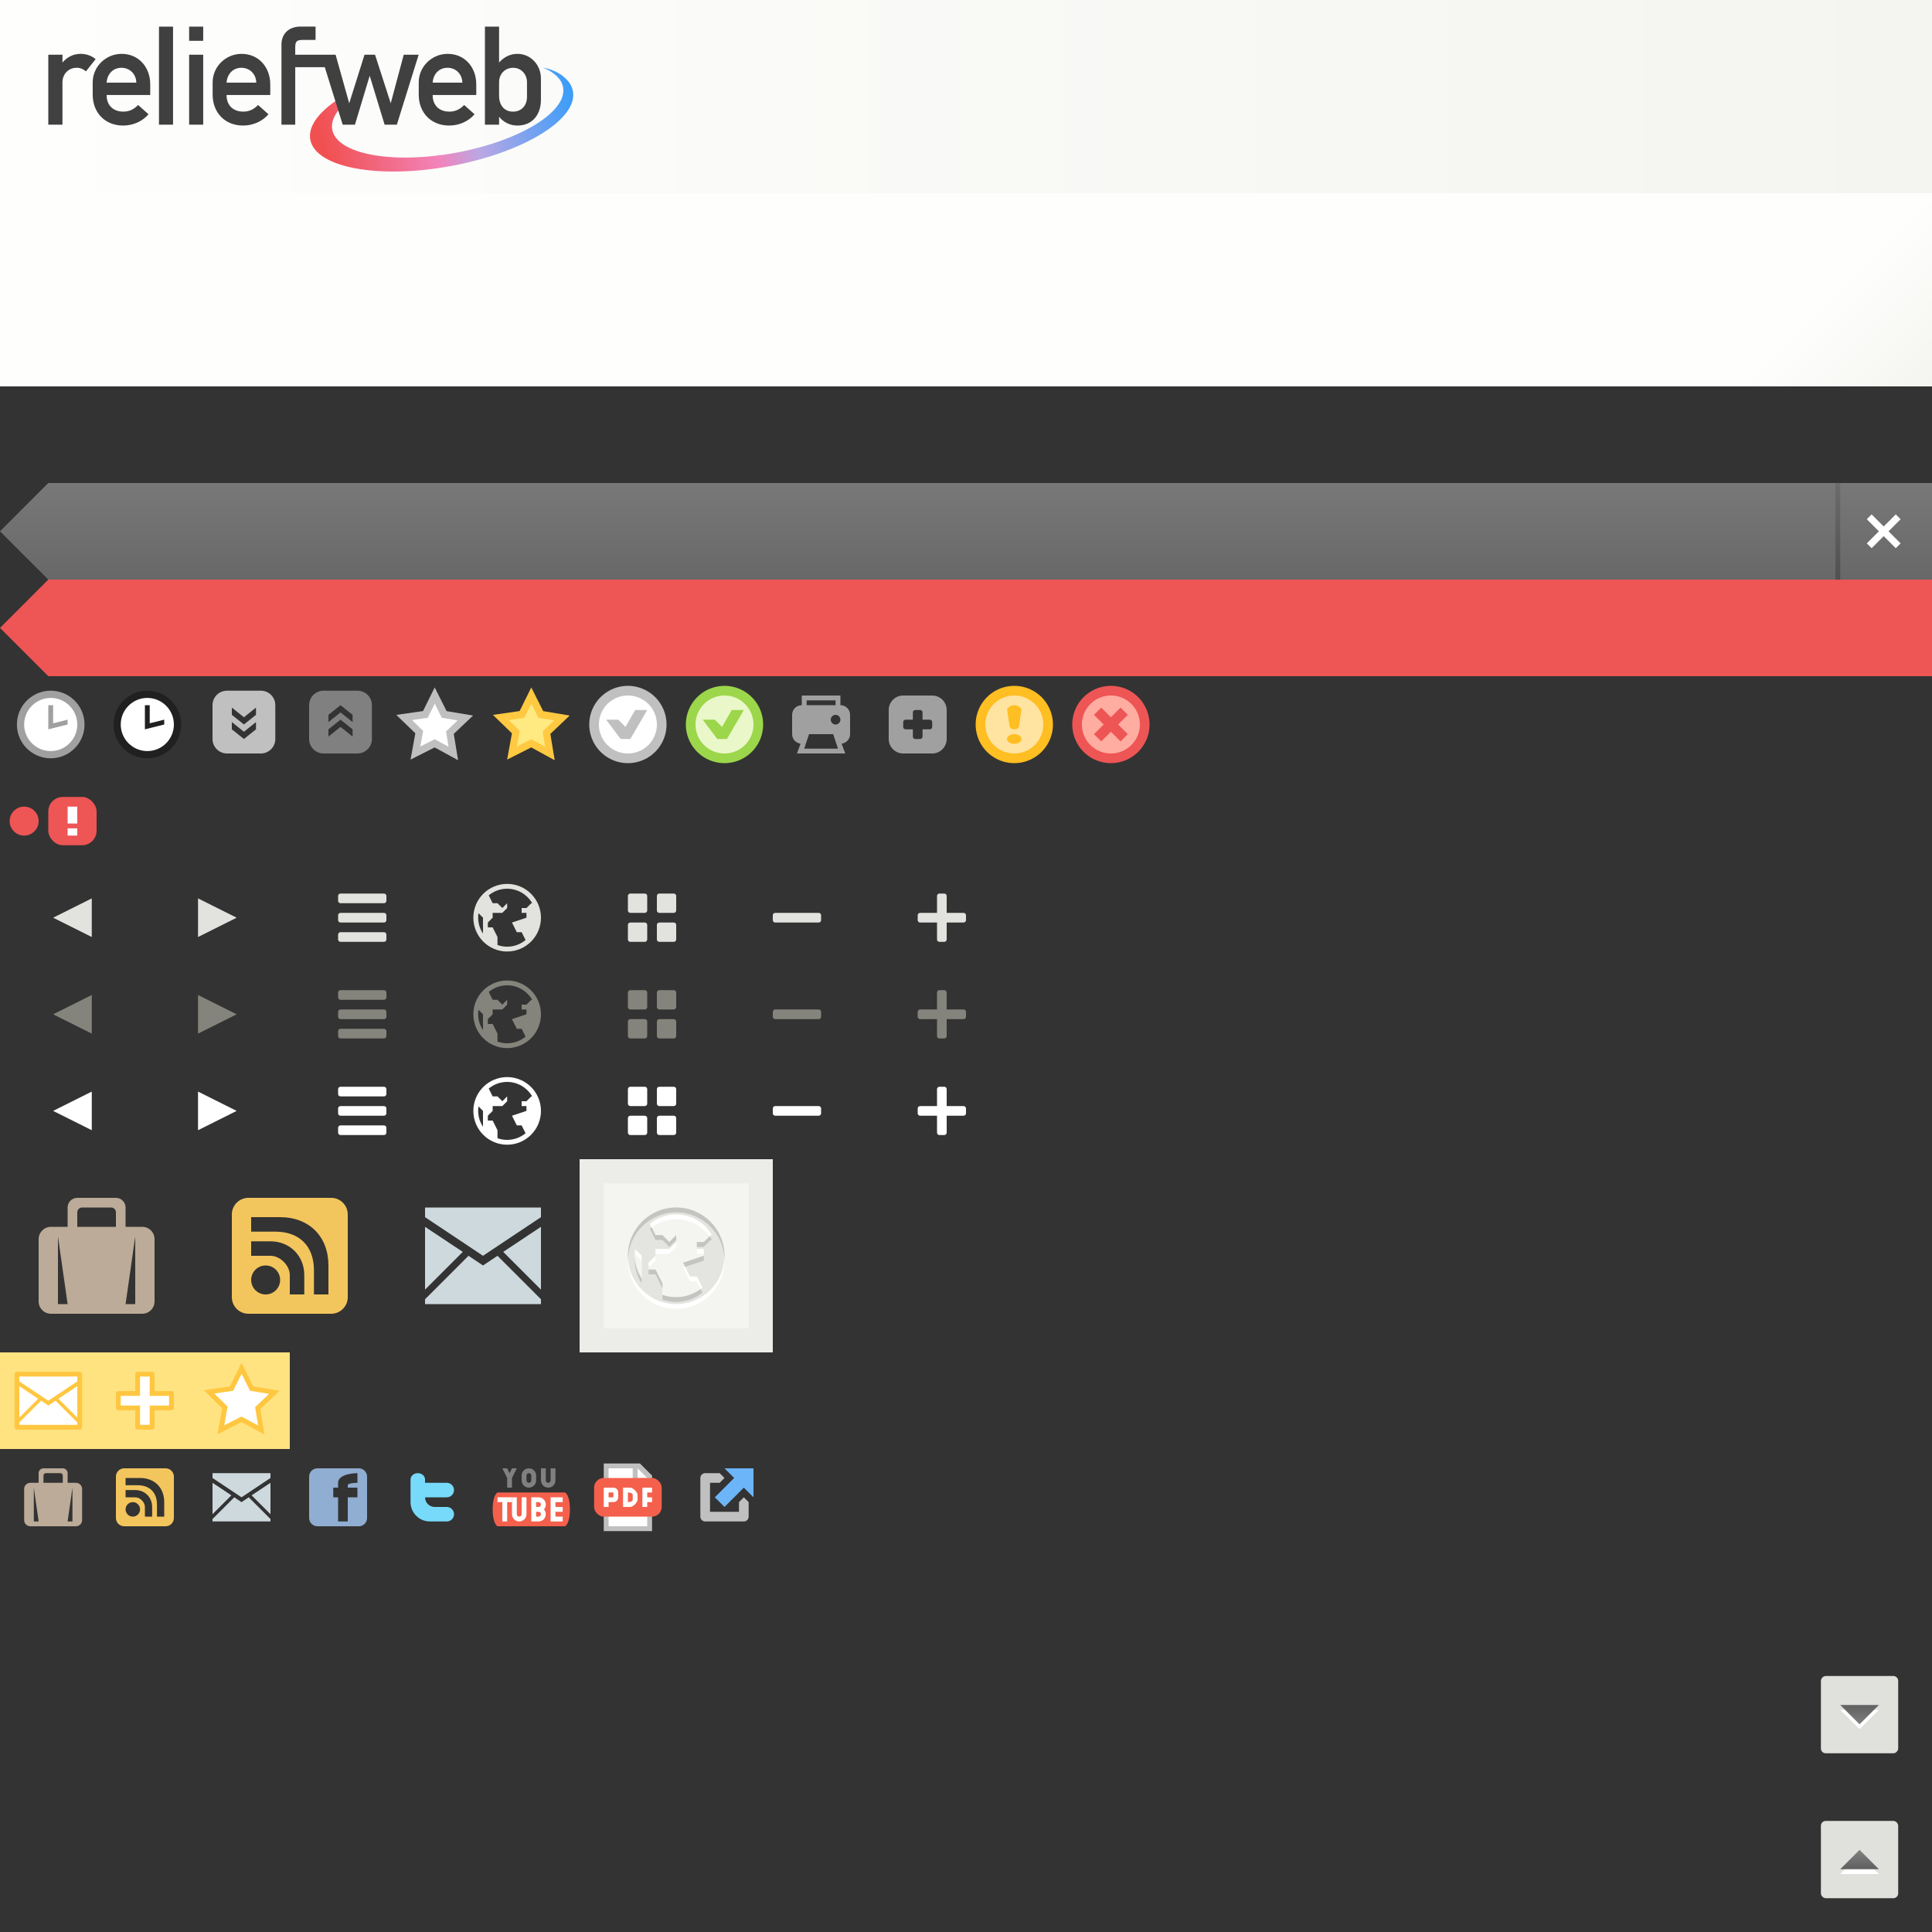 <?xml version="1.0" encoding="UTF-8" standalone="no"?>
<!-- Created with Inkscape (http://www.inkscape.org/) -->

<svg
   xmlns:dc="http://purl.org/dc/elements/1.1/"
   xmlns:cc="http://creativecommons.org/ns#"
   xmlns:rdf="http://www.w3.org/1999/02/22-rdf-syntax-ns#"
   xmlns:svg="http://www.w3.org/2000/svg"
   xmlns="http://www.w3.org/2000/svg"
   xmlns:xlink="http://www.w3.org/1999/xlink"
   xmlns:sodipodi="http://sodipodi.sourceforge.net/DTD/sodipodi-0.dtd"
   xmlns:inkscape="http://www.inkscape.org/namespaces/inkscape"
   width="400"
   height="400"
   id="svg9089"
   sodipodi:version="0.32"
   inkscape:version="0.48.2 r9819"
   version="1.0"
   sodipodi:docname="sprite.svg"
   inkscape:output_extension="org.inkscape.output.svg.inkscape"
   inkscape:export-filename="/home/devseed/reliefweb/profiles/reliefweb/themes/kobe/images/sprite.png"
   inkscape:export-xdpi="90"
   inkscape:export-ydpi="90">
  <rect width="100%" height="100%" fill="#333333" stroke="none"/>
  <defs
     id="defs9091">
    <linearGradient
       inkscape:collect="always"
       xlink:href="#linearGradient3339"
       id="linearGradient10962"
       gradientUnits="userSpaceOnUse"
       gradientTransform="matrix(-1,0,0,-1,420,520)"
       x1="31"
       y1="133"
       x2="31"
       y2="137" />
    <linearGradient
       inkscape:collect="always"
       id="linearGradient7429">
      <stop
         style="stop-color:#505050;stop-opacity:1;"
         offset="0"
         id="stop7431" />
      <stop
         style="stop-color:#6c6c6c;stop-opacity:1"
         offset="1"
         id="stop7433" />
    </linearGradient>
    <linearGradient
       inkscape:collect="always"
       xlink:href="#linearGradient7429"
       id="linearGradient7583"
       gradientUnits="userSpaceOnUse"
       gradientTransform="translate(-590,-120)"
       x1="970.5"
       y1="240"
       x2="970.5"
       y2="220" />
    <linearGradient
       id="linearGradient5066-0">
      <stop
         id="stop5068-7"
         offset="0"
         style="stop-color:#3b9df9;stop-opacity:1;" />
      <stop
         style="stop-color:#b9a7e4;stop-opacity:1;"
         offset="0.41"
         id="stop5887" />
      <stop
         id="stop6014"
         offset="0.574"
         style="stop-color:#f284bb;stop-opacity:1;" />
      <stop
         style="stop-color:#f15050;stop-opacity:1;"
         offset="1"
         id="stop5070-3" />
    </linearGradient>
    <linearGradient
       inkscape:collect="always"
       xlink:href="#linearGradient5066-0"
       id="linearGradient6025"
       gradientUnits="userSpaceOnUse"
       x1="1732.605"
       y1="549.812"
       x2="1634"
       y2="576.362" />
    <linearGradient
       inkscape:collect="always"
       id="linearGradient3339">
      <stop
         style="stop-color:#606060;stop-opacity:1"
         offset="0"
         id="stop3341" />
      <stop
         style="stop-color:#808080;stop-opacity:1"
         offset="1"
         id="stop3343" />
    </linearGradient>
    <linearGradient
       inkscape:collect="always"
       xlink:href="#linearGradient3339"
       id="linearGradient5380"
       gradientUnits="userSpaceOnUse"
       gradientTransform="matrix(-1,0,0,-1,415,280)"
       x1="10"
       y1="150"
       x2="10"
       y2="190" />
    <linearGradient
       inkscape:collect="always"
       xlink:href="#linearGradient6974"
       id="linearGradient11383"
       x1="50"
       y1="1030"
       x2="70"
       y2="1050"
       gradientUnits="userSpaceOnUse"
       gradientTransform="translate(330,-970)" />
    <linearGradient
       inkscape:collect="always"
       id="linearGradient6974">
      <stop
         style="stop-color:#fefefd;stop-opacity:1"
         offset="0"
         id="stop6976" />
      <stop
         style="stop-color:#f4f4f0;stop-opacity:1"
         offset="1"
         id="stop6978" />
    </linearGradient>
    <linearGradient
       inkscape:collect="always"
       xlink:href="#linearGradient6974"
       id="linearGradient2853"
       gradientUnits="userSpaceOnUse"
       gradientTransform="matrix(2,0,0,1,-40,-20)"
       x1="20"
       y1="20"
       x2="220"
       y2="20" />
    <inkscape:perspective
       sodipodi:type="inkscape:persp3d"
       inkscape:vp_x="0 : 526.18109 : 1"
       inkscape:vp_y="0 : 1000 : 0"
       inkscape:vp_z="744.09448 : 526.18109 : 1"
       inkscape:persp3d-origin="372.04724 : 350.78739 : 1"
       id="perspective9097" />
    <linearGradient
       inkscape:collect="always"
       xlink:href="#linearGradient5066-0"
       id="linearGradient2669"
       gradientUnits="userSpaceOnUse"
       x1="1732.605"
       y1="549.812"
       x2="1634"
       y2="576.362" />
    <linearGradient
       inkscape:collect="always"
       xlink:href="#linearGradient5066-0"
       id="linearGradient3688"
       gradientUnits="userSpaceOnUse"
       x1="1732.605"
       y1="549.812"
       x2="1634"
       y2="576.362" />
    <linearGradient
       inkscape:collect="always"
       xlink:href="#linearGradient5066-0"
       id="linearGradient3696"
       gradientUnits="userSpaceOnUse"
       x1="1732.605"
       y1="549.812"
       x2="1634"
       y2="576.362" />
    <linearGradient
       inkscape:collect="always"
       xlink:href="#linearGradient5066-0"
       id="linearGradient3702"
       gradientUnits="userSpaceOnUse"
       x1="1732.605"
       y1="549.812"
       x2="1634"
       y2="576.362" />
    <linearGradient
       inkscape:collect="always"
       xlink:href="#linearGradient5066-0"
       id="linearGradient3705"
       gradientUnits="userSpaceOnUse"
       x1="1732.605"
       y1="549.812"
       x2="1634"
       y2="576.362"
       gradientTransform="matrix(0.528,0,0,0.528,-798.417,-270.621)" />
    <linearGradient
       inkscape:collect="always"
       xlink:href="#linearGradient5066-0"
       id="linearGradient3711"
       gradientUnits="userSpaceOnUse"
       gradientTransform="matrix(0.528,0,0,0.528,-798.417,-270.621)"
       x1="1732.605"
       y1="549.812"
       x2="1634"
       y2="576.362" />
    <linearGradient
       inkscape:collect="always"
       xlink:href="#linearGradient3339"
       id="linearGradient8439"
       gradientUnits="userSpaceOnUse"
       gradientTransform="matrix(-1,0,0,1,420,220)"
       x1="31"
       y1="133"
       x2="31"
       y2="137" />
    <linearGradient
       inkscape:collect="always"
       xlink:href="#linearGradient5066-0"
       id="linearGradient2472"
       gradientUnits="userSpaceOnUse"
       gradientTransform="matrix(0.528,0,0,0.528,-798.417,-270.621)"
       x1="1540.001"
       y1="483.954"
       x2="1511.602"
       y2="512.353" />
  </defs>
  <sodipodi:namedview
     id="base"
     pagecolor="#ffffff"
     bordercolor="#666666"
     borderopacity="1.0"
     gridtolerance="10000"
     guidetolerance="10"
     objecttolerance="10"
     inkscape:pageopacity="0.0"
     inkscape:pageshadow="2"
     inkscape:zoom="2.233755"
     inkscape:cx="185.48072"
     inkscape:cy="240.76529"
     inkscape:document-units="px"
     inkscape:current-layer="layer1"
     showgrid="false"
     showguides="true"
     inkscape:guide-bbox="true"
     inkscape:snap-bbox="true"
     inkscape:snap-nodes="true"
     inkscape:bbox-nodes="true"
     inkscape:bbox-paths="true"
     inkscape:window-width="1450"
     inkscape:window-height="986"
     inkscape:window-x="303"
     inkscape:window-y="37"
     inkscape:window-maximized="0">
    <inkscape:grid
       type="xygrid"
       id="grid9104"
       visible="true"
       enabled="true"
       empspacing="5"
       snapvisiblegridlinesonly="true" />
  </sodipodi:namedview>
  <g
     inkscape:label="Layer 1"
     inkscape:groupmode="layer"
     id="layer1">
    <path
       sodipodi:type="arc"
       style="opacity:1;fill:#c0c0c0;fill-opacity:1;fill-rule:nonzero;stroke:none;stroke-width:0.978;stroke-linecap:butt;stroke-linejoin:miter;marker:none;marker-start:none;marker-mid:none;marker-end:none;stroke-miterlimit:4;stroke-dasharray:none;stroke-dashoffset:0;stroke-opacity:1;visibility:visible;display:inline;overflow:visible;enable-background:accumulate"
       id="path2445"
       sodipodi:cx="135"
       sodipodi:cy="150"
       sodipodi:rx="8"
       sodipodi:ry="8"
       d="M 143,150 A 8,8 0 1 1 127,150 A 8,8 0 1 1 143,150 z"
       transform="translate(-5,0)" />
    <rect
       style="fill:url(#linearGradient2853);fill-opacity:1;fill-rule:nonzero;stroke:none;stroke-width:0;marker:none;visibility:visible;display:inline;overflow:visible;enable-background:accumulate"
       id="rect6972"
       width="400"
       height="40"
       x="0"
       y="0" />
    <g
       id="g9114"
       transform="translate(0,100)">
      <path
         sodipodi:type="arc"
         style="fill:#ffffff;fill-opacity:1;fill-rule:nonzero;stroke:none;stroke-width:0;marker:none;visibility:visible;display:inline;overflow:visible;enable-background:accumulate"
         id="path9112"
         sodipodi:cx="760.5"
         sodipodi:cy="100"
         sodipodi:rx="6.5"
         sodipodi:ry="6"
         d="m 767,100 c 0,3.314 -2.91,6 -6.5,6 -3.59,0 -6.5,-2.686 -6.5,-6 0,-3.314 2.91,-6 6.5,-6 3.59,0 6.5,2.686 6.5,6 z"
         transform="matrix(0.923,0,0,1,-691.5,-50)" />
      <g
         style="fill:#a0a0a0;fill-opacity:1;display:inline"
         id="g5423"
         transform="translate(-625,-160)">
        <path
           inkscape:connector-curvature="0"
           style="fill:#a0a0a0;fill-opacity:1;stroke:none;display:inline;enable-background:new"
           d="M 635.5,203 C 631.636,203 628.5,206.136 628.5,210 C 628.5,213.864 631.636,217 635.5,217 C 639.364,217 642.5,213.864 642.5,210 C 642.5,206.136 639.364,203 635.5,203 z M 635.5,204.5 C 638.536,204.5 641,206.964 641,210 C 641,213.036 638.536,215.5 635.5,215.5 C 632.464,215.5 630,213.036 630,210 C 630,206.964 632.464,204.5 635.5,204.5 z M 635,206 L 635,211 L 639,210 L 639,209 L 636,209.75 L 636,206 L 635,206 z"
           id="path5429"
           sodipodi:nodetypes="csssccssscccccccc" />
      </g>
    </g>
    <g
       id="g9119"
       transform="translate(0,100)">
      <path
         transform="matrix(0.923,0,0,1,-671.5,-50)"
         d="m 767,100 c 0,3.314 -2.91,6 -6.5,6 -3.59,0 -6.5,-2.686 -6.5,-6 0,-3.314 2.91,-6 6.5,-6 3.59,0 6.5,2.686 6.5,6 z"
         sodipodi:ry="6"
         sodipodi:rx="6.5"
         sodipodi:cy="100"
         sodipodi:cx="760.5"
         id="path11236"
         style="fill:#ffffff;fill-opacity:1;fill-rule:nonzero;stroke:none;stroke-width:0;marker:none;visibility:visible;display:inline;overflow:visible;enable-background:accumulate"
         sodipodi:type="arc" />
      <path
         inkscape:connector-curvature="0"
         style="fill:#202020;fill-opacity:1;stroke:none;display:inline;enable-background:new"
         d="M 30.5,43 C 26.636,43 23.5,46.136 23.5,50 C 23.5,53.864 26.636,57 30.5,57 C 34.364,57 37.5,53.864 37.5,50 C 37.5,46.136 34.364,43 30.5,43 L 30.5,43 L 30.5,43 L 30.5,43 L 30.5,43 z M 30.5,44.5 C 33.536,44.5 36,46.964 36,50 C 36,53.036 33.536,55.5 30.5,55.5 C 27.464,55.5 25,53.036 25,50 C 25,46.964 27.464,44.5 30.5,44.5 L 30.5,44.5 L 30.5,44.5 L 30.5,44.5 L 30.5,44.5 z M 30,46 L 30,51 L 34,50 L 34,49 L 31,49.75 L 31,46 L 30,46 z"
         id="path11238"
         sodipodi:nodetypes="csssccssscccccccc" />
    </g>
    <path
       style="fill:#c0c0c0;fill-opacity:1;fill-rule:nonzero;stroke:none;stroke-width:1.63;marker:none;visibility:visible;display:inline;overflow:visible;enable-background:accumulate"
       d="M 47,143 C 45.338,143 44,144.338 44,146 L 44,153 C 44,154.662 45.338,156 47,156 L 54,156 C 55.662,156 57,154.662 57,153 L 57,146 C 57,144.338 55.662,143 54,143 L 47,143 z M 48,146.5 L 50.5,148.5 L 53,146.5 L 53,148 L 50.5,150 L 48,148 L 48,146.5 z M 48,149.5 L 50.5,151.5 L 53,149.5 L 53,151 L 50.5,153 L 48,151 L 48,149.5 z"
       id="rect5299"
       sodipodi:nodetypes="ccccccccccccccccccccccc"
       inkscape:connector-curvature="0" />
    <path
       sodipodi:nodetypes="ccccccccccccccccccccccc"
       id="path5311"
       d="M 67,156 C 65.338,156 64,154.662 64,153 L 64,146 C 64,144.338 65.338,143 67,143 L 74,143 C 75.662,143 77,144.338 77,146 L 77,153 C 77,154.662 75.662,156 74,156 L 67,156 z M 68,152.5 L 70.5,150.5 L 73,152.5 L 73,151 L 70.5,149 L 68,151 L 68,152.5 z M 68,149.5 L 70.5,147.5 L 73,149.5 L 73,148 L 70.5,146 L 68,148 L 68,149.5 z"
       style="fill:#808080;fill-opacity:1;fill-rule:nonzero;stroke:none;stroke-width:1.63;marker:none;visibility:visible;display:inline;overflow:visible;enable-background:accumulate"
       inkscape:connector-curvature="0" />
    <rect
       style="fill:url(#linearGradient11383);fill-opacity:1;fill-rule:nonzero;stroke:none;stroke-width:0;marker:none;visibility:visible;display:inline;overflow:visible;enable-background:accumulate"
       id="rect11325"
       width="400"
       height="40"
       x="0"
       y="40" />
    <path
       inkscape:connector-curvature="0"
       sodipodi:nodetypes="cccccc"
       id="rect7154-0"
       d="M 10,120 L 0,130 L 10,140 L 400,140 L 400,120 L 10,120 z"
       style="font-size:11px;font-style:normal;font-variant:normal;font-weight:bold;font-stretch:normal;text-indent:0;text-align:start;text-decoration:none;line-height:110%;letter-spacing:normal;word-spacing:normal;text-transform:none;direction:ltr;block-progression:tb;writing-mode:lr-tb;text-anchor:start;fill:#ee5555;fill-opacity:1;fill-rule:nonzero;stroke:none;stroke-width:0.978;marker:none;visibility:visible;display:inline;overflow:visible;enable-background:accumulate;font-family:Arial;-inkscape-font-specification:Arial Bold;opacity:1;color:#000000;stroke-linecap:butt;stroke-linejoin:miter;marker-start:none;marker-mid:none;marker-end:none;stroke-miterlimit:4;stroke-dasharray:none;stroke-dashoffset:0;stroke-opacity:1" />
    <path
       style="fill:url(#linearGradient5380);fill-opacity:1;fill-rule:nonzero;stroke:none;stroke-width:1.63;marker:none;visibility:visible;display:inline;overflow:visible;enable-background:accumulate"
       d="M 10,100 L 0,110 L 10,120 L 400,120 L 400,100 L 10,100 z"
       id="path35657"
       sodipodi:nodetypes="cccccc" />
    <path
       transform="matrix(0.6,0,0,0.6,-139,-148)"
       d="M 245,530 A 5,5 0 1 1 235,530 A 5,5 0 1 1 245,530 z"
       sodipodi:ry="5"
       sodipodi:rx="5"
       sodipodi:cy="530"
       sodipodi:cx="240"
       id="path14651"
       style="font-size:13px;font-style:normal;font-variant:normal;font-weight:bold;font-stretch:normal;text-indent:0;text-align:start;text-decoration:none;line-height:110%;letter-spacing:normal;word-spacing:normal;text-transform:none;direction:ltr;block-progression:tb;writing-mode:lr-tb;text-anchor:start;fill:#ee5555;fill-opacity:1;fill-rule:nonzero;stroke:none;stroke-width:1.63;marker:none;visibility:visible;display:inline;overflow:visible;enable-background:accumulate;font-family:Arial;-inkscape-font-specification:Arial Bold;opacity:1;color:#000000;stroke-linecap:butt;stroke-linejoin:miter;marker-start:none;marker-mid:none;marker-end:none;stroke-miterlimit:4;stroke-dasharray:none;stroke-dashoffset:0;stroke-opacity:1"
       sodipodi:type="arc" />
    <path
       style="opacity:1;fill:#e2e2de;fill-opacity:1;fill-rule:nonzero;stroke:none;stroke-width:2;stroke-linecap:butt;stroke-linejoin:miter;marker:none;marker-start:none;marker-mid:none;marker-end:none;stroke-miterlimit:4;stroke-dasharray:none;stroke-dashoffset:0;stroke-opacity:1;visibility:visible;display:inline;overflow:visible;enable-background:accumulate"
       d="M 41,186 L 49,190 L 41,194"
       id="path7624" />
    <path
       id="path7626"
       d="M 41,206 L 49,210 L 41,214"
       style="opacity:1;fill:#84847c;fill-opacity:1;fill-rule:nonzero;stroke:none;stroke-width:1.63;stroke-linecap:butt;stroke-linejoin:miter;marker:none;marker-start:none;marker-mid:none;marker-end:none;stroke-miterlimit:4;stroke-dasharray:none;stroke-dashoffset:0;stroke-opacity:1;visibility:visible;display:inline;overflow:visible;enable-background:accumulate" />
    <path
       style="opacity:1;fill:#ffffff;fill-opacity:1;fill-rule:nonzero;stroke:none;stroke-width:2;stroke-linecap:butt;stroke-linejoin:miter;marker:none;marker-start:none;marker-mid:none;marker-end:none;stroke-miterlimit:4;stroke-dasharray:none;stroke-dashoffset:0;stroke-opacity:1;visibility:visible;display:inline;overflow:visible;enable-background:accumulate"
       d="M 41,226 L 49,230 L 41,234"
       id="path7628" />
    <path
       id="path8909"
       d="M 19,186 L 11,190 L 19,194"
       style="opacity:1;fill:#e2e2de;fill-opacity:1;fill-rule:nonzero;stroke:none;stroke-width:2;stroke-linecap:butt;stroke-linejoin:miter;marker:none;marker-start:none;marker-mid:none;marker-end:none;stroke-miterlimit:4;stroke-dasharray:none;stroke-dashoffset:0;stroke-opacity:1;visibility:visible;display:inline;overflow:visible;enable-background:accumulate" />
    <path
       style="opacity:1;fill:#84847c;fill-opacity:1;fill-rule:nonzero;stroke:none;stroke-width:1.63;stroke-linecap:butt;stroke-linejoin:miter;marker:none;marker-start:none;marker-mid:none;marker-end:none;stroke-miterlimit:4;stroke-dasharray:none;stroke-dashoffset:0;stroke-opacity:1;visibility:visible;display:inline;overflow:visible;enable-background:accumulate"
       d="M 19,206 L 11,210 L 19,214"
       id="path8911" />
    <path
       id="path8913"
       d="M 19,226 L 11,230 L 19,234"
       style="opacity:1;fill:#ffffff;fill-opacity:1;fill-rule:nonzero;stroke:none;stroke-width:2;stroke-linecap:butt;stroke-linejoin:miter;marker:none;marker-start:none;marker-mid:none;marker-end:none;stroke-miterlimit:4;stroke-dasharray:none;stroke-dashoffset:0;stroke-opacity:1;visibility:visible;display:inline;overflow:visible;enable-background:accumulate" />
    <g
       id="g3707"
       transform="matrix(0.97,0,0,0.97,5.714,1.567)"
       inkscape:export-xdpi="90"
       inkscape:export-ydpi="90">
      <path
         sodipodi:nodetypes="csscccssccccccccccc"
         style="fill:url(#linearGradient3711);fill-opacity:1;fill-rule:nonzero;stroke:none;stroke-width:0.575px;marker:none;visibility:visible;display:inline;overflow:visible;enable-background:accumulate"
         d="M 110,12.808 C 112.426,13.82 113.97,15.245 114.294,17 C 115.258,22.23 105.021,28.485 91.414,30.986 C 77.808,33.488 65.985,31.276 65.021,26.047 C 64.753,24.595 65.356,23.058 66.651,21.549 L 65.819,19.886 C 61.944,22.558 59.842,25.494 60.337,28.186 C 61.434,34.156 74.878,36.677 90.362,33.821 C 105.846,30.965 117.496,23.819 116.399,17.849 C 116.268,17.137 115.963,16.473 115.499,15.863 C 115.411,15.747 115.31,15.636 115.211,15.524 C 115.205,15.518 115.198,15.512 115.194,15.507 C 115.087,15.392 114.975,15.267 114.854,15.15 C 114.6,14.906 114.314,14.674 113.989,14.438 C 113.884,14.361 113.779,14.274 113.666,14.2 C 113.607,14.161 113.54,14.119 113.479,14.081 C 113.438,14.055 113.387,14.039 113.344,14.013 C 112.476,13.499 111.389,13.05 110,12.808 L 110,12.808 z"
         id="path4933-0-6"
         inkscape:connector-curvature="0" />
      <path
         id="path3216-7-2"
         d="M 58.28,4.054 C 55.896,4.054 54.186,5.453 54.186,7.9 L 54.186,25 L 57.124,25 L 57.124,12.72 L 63.43,12.72 L 67.259,25 L 69.867,25 L 73.02,14.552 L 76.205,25 L 78.813,25 L 83.468,10.062 L 80.282,10.062 L 77.509,20.428 L 74.159,10.062 L 71.914,10.062 L 68.646,20.428 L 65.741,10.062 L 57.124,10.062 C 57.124,9.529 57.124,9.044 57.124,8.51 C 57.124,7.225 57.44,6.909 58.725,6.909 C 58.725,6.909 61.465,6.909 61.465,6.909 L 61.465,4.054 L 58.28,4.054 z M 28.041,4.07 L 28.041,25 L 31.045,25 L 31.045,4.07 L 28.041,4.07 z M 34.478,4.07 L 34.478,7.091 L 37.482,7.091 L 37.482,4.07 L 34.478,4.07 z M 97.614,4.07 L 97.614,25 L 100.634,25 L 100.634,23.3 C 101.575,24.492 103.009,25.182 104.546,25.182 C 107.808,25.182 109.564,22.775 109.564,19.702 L 109.564,15.113 C 109.564,12.29 107.432,9.88 104.546,9.88 C 102.978,9.88 101.669,10.569 100.634,11.729 L 100.634,4.07 L 97.614,4.07 z M 11.32,9.88 C 9.752,9.88 8.445,10.569 7.441,11.729 L 7.441,10.062 L 4.421,10.062 L 4.421,25 L 7.441,25 L 7.441,15.971 C 7.441,14.215 8.691,12.852 10.478,12.852 C 11.325,12.852 11.8,13.109 12.459,13.611 L 14.522,11.003 C 13.613,10.25 12.481,9.88 11.32,9.88 z M 20.068,9.88 C 16.712,9.88 13.895,12.584 13.895,15.971 L 13.895,18.596 C 13.895,22.422 16.524,25.182 20.382,25.182 C 22.452,25.182 24.464,24.34 25.812,22.772 L 23.584,20.791 C 22.737,21.7 21.703,22.21 20.448,22.21 C 18.253,22.21 16.866,20.857 16.866,18.662 L 26.176,18.662 L 26.176,16.367 C 26.176,12.792 23.769,9.88 20.068,9.88 z M 45.669,9.88 C 42.313,9.88 39.496,12.584 39.496,15.971 L 39.496,18.596 C 39.496,22.422 42.125,25.182 45.983,25.182 C 48.053,25.182 50.065,24.34 51.413,22.772 L 49.185,20.791 C 48.338,21.7 47.303,22.21 46.049,22.21 C 43.853,22.21 42.467,20.857 42.467,18.662 L 51.793,18.662 L 51.793,16.367 C 51.793,12.792 49.37,9.88 45.669,9.88 z M 89.658,9.88 C 86.302,9.88 83.484,12.584 83.484,15.971 L 83.484,18.596 C 83.484,22.422 86.114,25.182 89.971,25.182 C 92.041,25.182 94.053,24.34 95.402,22.772 L 93.174,20.791 C 92.327,21.7 91.292,22.21 90.037,22.21 C 87.842,22.21 86.456,20.857 86.456,18.662 L 95.765,18.662 L 95.765,16.367 C 95.765,12.792 93.359,9.88 89.658,9.88 z M 34.478,10.062 L 34.478,25 L 37.482,25 L 37.482,10.062 L 34.478,10.062 z M 20.035,12.852 C 21.854,12.852 23.173,14.233 23.204,16.021 L 16.866,16.021 C 16.992,14.233 18.185,12.852 20.035,12.852 z M 45.636,12.852 C 47.455,12.852 48.774,14.233 48.805,16.021 L 42.467,16.021 C 42.592,14.233 43.786,12.852 45.636,12.852 z M 89.625,12.852 C 91.444,12.852 92.763,14.233 92.794,16.021 L 86.456,16.021 C 86.581,14.233 87.774,12.852 89.625,12.852 z M 103.638,12.852 C 105.363,12.852 106.593,14.245 106.593,15.938 L 106.593,19.074 C 106.593,20.862 105.456,22.21 103.605,22.21 C 101.629,22.21 100.634,20.694 100.634,18.843 L 100.634,15.938 C 100.634,14.182 101.882,12.852 103.638,12.852 z"
         style="font-size:24px;font-style:normal;font-variant:normal;font-weight:normal;font-stretch:normal;text-indent:0;text-align:start;text-decoration:none;line-height:100%;letter-spacing:normal;word-spacing:normal;text-transform:none;direction:ltr;block-progression:tb;writing-mode:lr-tb;text-anchor:start;fill:#404040;fill-opacity:1;fill-rule:nonzero;stroke:none;stroke-width:1.63;marker:none;visibility:visible;display:inline;overflow:visible;enable-background:accumulate;font-family:Futura Lt BT;-inkscape-font-specification:Futura Lt BT"
         inkscape:connector-curvature="0" />
    </g>
    <g
       id="g8972">
      <path
         style="fill:#ffffff;fill-opacity:1;stroke:none;stroke-width:1.633;stroke-linecap:square;stroke-linejoin:miter;marker:none;stroke-miterlimit:12;stroke-dasharray:none;stroke-dashoffset:0;stroke-opacity:1;visibility:visible;display:inline;overflow:visible;enable-background:accumulate"
         d="M 90.016,144.783 L 91.748,148.296 L 95.687,148.953 L 92.813,151.694 L 93.43,155.495 L 90.001,153.632 L 86.414,155.444 L 87.12,151.564 L 84.369,148.874 C 84.369,148.874 88.264,148.3 88.264,148.3 L 90.016,144.783 z"
         id="path8970"
         sodipodi:nodetypes="ccccccccccc" />
      <path
         sodipodi:nodetypes="cccccccccccccccccccccc"
         id="path14364"
         d="M 89.998,142.324 L 87.583,147.217 L 82.05,148.011 L 85.992,151.822 L 84.997,157.266 L 89.991,154.745 L 94.84,157.393 L 93.947,151.941 L 97.944,148.147 L 92.464,147.23 L 89.998,142.324 z M 90.018,145.676 L 91.461,148.603 L 94.744,149.15 L 92.348,151.435 L 92.863,154.601 L 90.006,153.049 L 87.017,154.559 L 87.605,151.326 L 85.313,149.085 C 85.313,149.085 88.558,148.607 88.558,148.607 L 90.018,145.676 z"
         style="fill:#c0c0c0;fill-opacity:1;stroke:none;stroke-width:1.633;stroke-linecap:square;stroke-linejoin:miter;marker:none;stroke-miterlimit:12;stroke-dasharray:none;stroke-dashoffset:0;stroke-opacity:1;visibility:visible;display:inline;overflow:visible;enable-background:accumulate" />
    </g>
    <g
       id="g8976"
       transform="translate(20,0)">
      <path
         sodipodi:nodetypes="ccccccccccc"
         id="path8978"
         d="M 90.016,144.783 L 91.748,148.296 L 95.687,148.953 L 92.813,151.694 L 93.43,155.495 L 90.001,153.632 L 86.414,155.444 L 87.12,151.564 L 84.369,148.874 C 84.369,148.874 88.264,148.3 88.264,148.3 L 90.016,144.783 z"
         style="fill:#ffe981;fill-opacity:1;stroke:none;stroke-width:1.633;stroke-linecap:square;stroke-linejoin:miter;marker:none;stroke-miterlimit:12;stroke-dasharray:none;stroke-dashoffset:0;stroke-opacity:1;visibility:visible;display:inline;overflow:visible;enable-background:accumulate" />
      <path
         style="fill:#ffc941;fill-opacity:1;stroke:none;stroke-width:1.633;stroke-linecap:square;stroke-linejoin:miter;marker:none;stroke-miterlimit:12;stroke-dasharray:none;stroke-dashoffset:0;stroke-opacity:1;visibility:visible;display:inline;overflow:visible;enable-background:accumulate"
         d="M 89.998,142.324 L 87.583,147.217 L 82.05,148.011 L 85.992,151.822 L 84.997,157.266 L 89.991,154.745 L 94.84,157.393 L 93.947,151.941 L 97.944,148.147 L 92.464,147.23 L 89.998,142.324 z M 90.018,145.676 L 91.461,148.603 L 94.744,149.15 L 92.348,151.435 L 92.863,154.601 L 90.006,153.049 L 87.017,154.559 L 87.605,151.326 L 85.313,149.085 C 85.313,149.085 88.558,148.607 88.558,148.607 L 90.018,145.676 z"
         id="path8980"
         sodipodi:nodetypes="cccccccccccccccccccccc" />
    </g>
    <path
       inkscape:connector-curvature="0"
       style="fill:#bbab98;fill-opacity:1;fill-rule:nonzero;stroke:none;stroke-width:1.63;marker:none;visibility:visible;display:inline;overflow:visible;enable-background:accumulate"
       d="M 16,248 C 14.896,248 14,248.896 14,250 L 14,254 L 10.562,254 C 9.138,254 8,255.138 8,256.562 L 8,269.438 C 8,270.862 9.138,272 10.562,272 L 29.438,272 C 30.862,272 32,270.862 32,269.438 L 32,256.562 C 32,255.138 30.862,254 29.438,254 L 26,254 L 26,250 C 26,248.896 25.104,248 24,248 L 16,248 L 16,248 L 16,248 L 16,248 z M 17,250 L 18,250 L 22,250 L 23,250 C 23.554,250 24,250.446 24,251 L 24,252 L 24,253 L 24,254 L 16,254 L 16,253 L 16,252 L 16,251 C 16,250.446 16.446,250 17,250 z M 12,256 L 14,270 L 12,270 L 12,256 z M 28,256 L 28,270 L 26,270 L 28,256 z"
       id="path10125" />
    <path
       inkscape:connector-curvature="0"
       style="fill:#f3c55d;fill-opacity:1;fill-rule:nonzero;stroke:none;stroke-width:1.63;marker:none;visibility:visible;display:inline;overflow:visible;enable-background:accumulate"
       d="M 51.438,248 C 49.538,248 48,249.538 48,251.438 L 48,268.562 C 48,270.462 49.538,272 51.438,272 L 68.562,272 C 70.462,272 72,270.462 72,268.562 L 72,251.438 C 72,249.538 70.462,248 68.562,248 L 51.438,248 L 51.438,248 L 51.438,248 z M 52,252 C 52,252 58,252 58,252 C 64,252 68,256 68,262 C 68,262 68,268 68,268 C 68,268 65,268 65,268 C 65,268 65,263 65,263 C 65,258 62,255 57,255 C 57,255 52,255 52,255 L 52,252 z M 52,257 C 52,257 56,257 56,257 C 60,257 63,260 63,264 C 63,264 63,268 63,268 L 60,268 C 60,268 60,264 60,264 C 60,262 58,260 56,260 C 56,260 52,260 52,260 L 52,257 z M 55,262 C 56.656,262 58,263.344 58,265 C 58,266.656 56.656,268 55,268 C 53.344,268 52,266.656 52,265 C 52,263.344 53.344,262 55,262 z"
       id="path10123" />
    <path
       inkscape:connector-curvature="0"
       style="fill:#cdd9dc;fill-opacity:1;fill-rule:nonzero;stroke:none;stroke-width:1.63;marker:none;visibility:visible;display:inline;overflow:visible;enable-background:accumulate"
       d="M 88,250 L 88,252 L 100,260 L 112,252 L 112,250 L 88,250 z M 88,254 L 88,267 L 95.812,259.188 L 88,254 z M 112,254 L 104.188,259.188 L 112,267 L 112,254 z M 97,260 L 88,269 L 88,270 L 112,270 L 112,269 L 103,260 L 100,262 L 97,260 z"
       id="path10127" />
    <path
       transform="matrix(0.75,0,0,0.75,28.75,37.5)"
       d="M 143,150 A 8,8 0 1 1 127,150 A 8,8 0 1 1 143,150 z"
       sodipodi:ry="8"
       sodipodi:rx="8"
       sodipodi:cy="150"
       sodipodi:cx="135"
       id="path3221"
       style="opacity:1;fill:#ffffff;fill-opacity:1;fill-rule:nonzero;stroke:none;stroke-width:0.978;stroke-linecap:butt;stroke-linejoin:miter;marker:none;marker-start:none;marker-mid:none;marker-end:none;stroke-miterlimit:4;stroke-dasharray:none;stroke-dashoffset:0;stroke-opacity:1;visibility:visible;display:inline;overflow:visible;enable-background:accumulate"
       sodipodi:type="arc" />
    <path
       style="opacity:1;fill:#c0c0c0;fill-opacity:1;fill-rule:nonzero;stroke:none;stroke-width:0.978;stroke-linecap:butt;stroke-linejoin:miter;marker:none;marker-start:none;marker-mid:none;marker-end:none;stroke-miterlimit:4;stroke-dasharray:none;stroke-dashoffset:0;stroke-opacity:1;visibility:visible;display:inline;overflow:visible;enable-background:accumulate"
       d="M 125.5,149 L 128,149 L 129.5,150.5 L 131.5,147 L 134,147 L 130.5,153 L 128.5,153"
       id="path2443"
       sodipodi:nodetypes="ccccccc" />
    <path
       d="M 143,150 A 8,8 0 1 1 127,150 A 8,8 0 1 1 143,150 z"
       sodipodi:ry="8"
       sodipodi:rx="8"
       sodipodi:cy="150"
       sodipodi:cx="135"
       id="path3223"
       style="opacity:1;fill:#9cd64a;fill-opacity:1;fill-rule:nonzero;stroke:none;stroke-width:0.978;stroke-linecap:butt;stroke-linejoin:miter;marker:none;marker-start:none;marker-mid:none;marker-end:none;stroke-miterlimit:4;stroke-dasharray:none;stroke-dashoffset:0;stroke-opacity:1;visibility:visible;display:inline;overflow:visible;enable-background:accumulate"
       sodipodi:type="arc"
       transform="translate(15,0)" />
    <path
       sodipodi:type="arc"
       style="opacity:1;fill:#eaf7c9;fill-opacity:1;fill-rule:nonzero;stroke:none;stroke-width:0.978;stroke-linecap:butt;stroke-linejoin:miter;marker:none;marker-start:none;marker-mid:none;marker-end:none;stroke-miterlimit:4;stroke-dasharray:none;stroke-dashoffset:0;stroke-opacity:1;visibility:visible;display:inline;overflow:visible;enable-background:accumulate"
       id="path3225"
       sodipodi:cx="135"
       sodipodi:cy="150"
       sodipodi:rx="8"
       sodipodi:ry="8"
       d="M 143,150 A 8,8 0 1 1 127,150 A 8,8 0 1 1 143,150 z"
       transform="matrix(0.75,0,0,0.75,48.75,37.5)" />
    <path
       sodipodi:nodetypes="ccccccc"
       id="path3227"
       d="M 145.5,149 L 148,149 L 149.5,150.5 L 151.5,147 L 154,147 L 150.5,153 L 148.5,153"
       style="opacity:1;fill:#9cd64a;fill-opacity:1;fill-rule:nonzero;stroke:none;stroke-width:0.978;stroke-linecap:butt;stroke-linejoin:miter;marker:none;marker-start:none;marker-mid:none;marker-end:none;stroke-miterlimit:4;stroke-dasharray:none;stroke-dashoffset:0;stroke-opacity:1;visibility:visible;display:inline;overflow:visible;enable-background:accumulate" />
    <rect
       style="fill:#ffe381;fill-opacity:1;fill-rule:nonzero;stroke:none;stroke-width:1.63;marker:none;visibility:visible;display:inline;overflow:visible;enable-background:accumulate"
       id="rect9134"
       width="20"
       height="20"
       x="0"
       y="280" />
    <rect
       style="color:#000000;fill:#ffc741;fill-opacity:1;fill-rule:nonzero;stroke:none;stroke-width:1.63;marker:none;visibility:visible;display:inline;overflow:visible;enable-background:accumulate"
       id="rect3095"
       width="14"
       height="12"
       x="3"
       y="284"
       ry="0.5" />
    <path
       id="path9142"
       d="M 4,285 L 4,286 L 10,290 L 16,286 L 16,285 L 4,285 z M 4,287 L 4,293.5 L 7.906,289.594 L 4,287 z M 16,287 L 12.094,289.594 L 16,293.5 L 16,287 z M 8.5,290 L 4,294.5 L 4,295 L 16,295 L 16,294.5 L 11.5,290 L 10,291 L 8.5,290 z"
       style="fill:#ffffff;fill-opacity:1;fill-rule:nonzero;stroke:none;stroke-width:1.63;marker:none;visibility:visible;display:inline;overflow:visible;enable-background:accumulate"
       inkscape:connector-curvature="0" />
    <rect
       style="fill:#ffe381;fill-opacity:1;fill-rule:nonzero;stroke:none;stroke-width:1.63;marker:none;visibility:visible;display:inline;overflow:visible;enable-background:accumulate"
       id="rect9115"
       width="20"
       height="20"
       x="20"
       y="280" />
    <rect
       y="284"
       x="28"
       height="12"
       width="4"
       id="rect3865"
       style="color:#000000;fill:#ffc741;fill-opacity:1;fill-rule:nonzero;stroke:none;stroke-width:1.63;marker:none;visibility:visible;display:inline;overflow:visible;enable-background:accumulate"
       ry="0.5" />
    <rect
       ry="0.5"
       style="color:#000000;fill:#ffc741;fill-opacity:1;fill-rule:nonzero;stroke:none;stroke-width:1.63;marker:none;visibility:visible;display:inline;overflow:visible;enable-background:accumulate"
       id="rect3867"
       width="4"
       height="12"
       x="288"
       y="-36"
       transform="matrix(0,1,-1,0,0,0)" />
    <path
       style="fill:#ffffff;fill-opacity:1;fill-rule:nonzero;stroke:none;stroke-width:1.63;marker:none;visibility:visible;display:inline;overflow:visible;enable-background:accumulate"
       d="M 29,285 L 29,289 L 25,289 L 25,291 L 29,291 L 29,295 L 31,295 L 31,291 L 35,291 L 35,289 L 31,289 L 31,285 L 29,285 z"
       id="rect9110"
       inkscape:connector-curvature="0" />
    <rect
       rx="3"
       ry="3"
       y="165"
       x="10"
       height="10"
       width="10"
       id="rect10068"
       style="font-size:13px;font-style:normal;font-variant:normal;font-weight:bold;font-stretch:normal;text-indent:0;text-align:start;text-decoration:none;line-height:110%;letter-spacing:normal;word-spacing:normal;text-transform:none;direction:ltr;block-progression:tb;writing-mode:lr-tb;text-anchor:start;fill:#ee5555;fill-opacity:1;fill-rule:nonzero;stroke:none;stroke-width:1.63;marker:none;visibility:visible;display:inline;overflow:visible;enable-background:accumulate;font-family:Arial;-inkscape-font-specification:Arial Bold" />
    <rect
       y="167"
       x="14"
       height="3.5"
       width="2"
       id="rect10064"
       style="fill:#ffffff;fill-opacity:1;fill-rule:nonzero;stroke:none;stroke-width:1.63;marker:none;visibility:visible;display:inline;overflow:visible;enable-background:accumulate" />
    <rect
       style="fill:#ffffff;fill-opacity:1;fill-rule:nonzero;stroke:none;stroke-width:1.63;marker:none;visibility:visible;display:inline;overflow:visible;enable-background:accumulate"
       id="rect10066"
       width="2"
       height="1.5"
       x="14"
       y="171.5" />
    <path
       style="fill:#ffffff;fill-opacity:1;fill-rule:nonzero;stroke:none;stroke-width:1.63;marker:none;visibility:visible;display:inline;overflow:visible;enable-background:accumulate"
       d="M 387.5,106.5 L 386.5,107.5 L 389,110 L 386.5,112.5 L 387.5,113.5 L 390,111 L 392.5,113.5 L 393.5,112.5 L 391,110 L 393.5,107.5 L 392.5,106.5 L 390,109 L 387.5,106.5 z"
       id="path7575" />
    <rect
       y="100"
       x="380"
       height="20"
       width="1"
       id="rect7579"
       style="fill:url(#linearGradient7583);fill-opacity:1;fill-rule:nonzero;stroke:none;stroke-width:0;marker:none;visibility:visible;display:inline;overflow:visible;enable-background:accumulate" />
    <rect
       ry="1"
       rx="1"
       y="377"
       x="377"
       height="16"
       width="16"
       id="rect10964"
       style="opacity:0.99;fill:#e2e2de;fill-opacity:1;fill-rule:nonzero;stroke:none;stroke-width:1.63;marker:none;visibility:visible;display:inline;overflow:visible;enable-background:accumulate" />
    <path
       sodipodi:nodetypes="ccc"
       id="path10960"
       d="M 381,388 L 385,384 L 389,388"
       style="opacity:0.99;fill:#ffffff;fill-opacity:1;fill-rule:nonzero;stroke:none;stroke-width:1.63;marker:none;visibility:visible;display:inline;overflow:visible;enable-background:accumulate"
       inkscape:connector-curvature="0" />
    <path
       style="fill:url(#linearGradient10962);fill-opacity:1;fill-rule:nonzero;stroke:none;stroke-width:1.63;marker:none;visibility:visible;display:inline;overflow:visible;enable-background:accumulate"
       d="M 381,387 L 385,383 L 389,387"
       id="path10954"
       sodipodi:nodetypes="ccc"
       inkscape:connector-curvature="0" />
    <rect
       style="opacity:0.99;fill:#e2e2de;fill-opacity:1;fill-rule:nonzero;stroke:none;stroke-width:1.63;marker:none;visibility:visible;display:inline;overflow:visible;enable-background:accumulate"
       id="rect8433"
       width="16"
       height="16"
       x="377"
       y="-363"
       rx="1"
       ry="1"
       transform="scale(1,-1)" />
    <path
       inkscape:connector-curvature="0"
       style="opacity:0.99;fill:#ffffff;fill-opacity:1;fill-rule:nonzero;stroke:none;stroke-width:1.63;marker:none;visibility:visible;display:inline;overflow:visible;enable-background:accumulate"
       d="M 381,354 L 385,358 L 389,354"
       id="path8435"
       sodipodi:nodetypes="ccc" />
    <path
       inkscape:connector-curvature="0"
       sodipodi:nodetypes="ccc"
       id="path8437"
       d="M 381,353 L 385,357 L 389,353"
       style="fill:url(#linearGradient8439);fill-opacity:1;fill-rule:nonzero;stroke:none;stroke-width:1.63;marker:none;visibility:visible;display:inline;overflow:visible;enable-background:accumulate" />
    <rect
       style="opacity:1;fill:url(#linearGradient2472);fill-opacity:1;fill-rule:nonzero;stroke:none;stroke-width:0.557px;stroke-linecap:butt;stroke-linejoin:miter;marker:none;marker-start:none;marker-mid:none;marker-end:none;stroke-miterlimit:4;stroke-dasharray:none;stroke-dashoffset:0;stroke-opacity:1;visibility:visible;display:inline;overflow:visible;enable-background:accumulate;color:#000000"
       id="rect2470"
       width="16"
       height="16"
       x="0"
       y="-16"
       inkscape:export-filename="/home/devseed/reliefweb/profiles/reliefweb/themes/kobe/favicon.png"
       inkscape:export-xdpi="90"
       inkscape:export-ydpi="90" />
    <path
       inkscape:connector-curvature="0"
       style="fill:#f3c55d;fill-opacity:1;fill-rule:nonzero;stroke:none;stroke-width:1.63;marker:none;visibility:visible;display:inline;overflow:visible;enable-background:accumulate"
       d="M 25.719,304 C 24.769,304 24,304.769 24,305.719 l 0,8.562 C 24,315.231 24.769,316 25.719,316 l 8.562,0 C 35.231,316 36,315.231 36,314.281 l 0,-8.562 C 36,304.769 35.231,304 34.281,304 l -8.562,0 0,0 0,0 0,0 0,0 z M 26,306 c 0,0 3,0 3,0 3,0 5,2 5,5 0,0 0,3 0,3 0,0 -1.5,0 -1.5,0 0,0 0,-2.5 0,-2.5 0,-2.5 -1.5,-4 -4,-4 0,0 -2.5,0 -2.5,0 l 0,-1.5 z m 0,2.5 c 0,0 2,0 2,0 2,0 3.5,1.5 3.5,3.5 0,0 0,2 0,2 l -1.5,0 c 0,0 0,-2 0,-2 0,-1 -1,-2 -2,-2 0,0 -2,0 -2,0 l 0,-1.5 z m 1.5,2.5 c 0.828,0 1.5,0.672 1.5,1.5 0,0.828 -0.672,1.5 -1.5,1.5 -0.828,0 -1.5,-0.672 -1.5,-1.5 0,-0.828 0.672,-1.5 1.5,-1.5 z"
       id="rect6857" />
    <path
       inkscape:connector-curvature="0"
       style="fill:#bbab98;fill-opacity:1;fill-rule:nonzero;stroke:none;stroke-width:1.63;marker:none;visibility:visible;display:inline;overflow:visible;enable-background:accumulate"
       d="m 9,304 c -0.552,0 -1,0.448 -1,1 l 0,2 -1.719,0 C 5.569,307 5,307.569 5,308.281 l 0,6.438 C 5,315.431 5.569,316 6.281,316 l 9.438,0 C 16.431,316 17,315.431 17,314.719 l 0,-6.438 C 17,307.569 16.431,307 15.719,307 L 14,307 l 0,-2 c 0,-0.552 -0.448,-1 -1,-1 l -4,0 z m 0.5,1 0.5,0 2,0 0.5,0 c 0.277,0 0.5,0.223 0.5,0.5 l 0,0.5 0,0.5 0,0.5 -4,0 0,-0.5 0,-0.5 0,-0.5 C 9,305.223 9.223,305 9.5,305 z m -2.5,3 1,7 -1,0 0,-7 z m 8,0 0,7 -1,0 1,-7 z"
       id="rect6859" />
    <path
       inkscape:connector-curvature="0"
       style="fill:#cdd9dc;fill-opacity:1;fill-rule:nonzero;stroke:none;stroke-width:1.63;marker:none;visibility:visible;display:inline;overflow:visible;enable-background:accumulate"
       d="m 44,305 0,1 6,4 6,-4 0,-1 -12,0 z m 0,2 0,6.5 3.906,-3.906 L 44,307 z m 12,0 -3.906,2.594 L 56,313.5 56,307 z m -7.5,3 -4.5,4.5 0,0.5 12,0 0,-0.5 -4.5,-4.5 -1.5,1 -1.5,-1 z"
       id="path6889" />
    <path
       inkscape:connector-curvature="0"
       style="fill:#90add2;fill-opacity:1;fill-rule:nonzero;stroke:none;stroke-width:1.63;marker:none;visibility:visible;display:inline;overflow:visible;enable-background:accumulate"
       d="M 65.719,304 C 64.769,304 64,304.769 64,305.719 l 0,8.562 C 64,315.231 64.769,316 65.719,316 l 8.562,0 C 75.231,316 76,315.231 76,314.281 l 0,-8.562 C 76,304.769 75.231,304 74.281,304 l -8.562,0 0,0 z M 74,305 l 0,2 c 0,0 -2,0 -2,0.5 0,0 0,0.438 0,0.5 l 2,0 0,2 -2,0 c 0,2.222 0,5 0,5 l -2,0 c 0,0 0,-2.754 0,-5 l -1,0 0,-2 1,0 c 0,-0.355 0,-0.75 0,-1 0,-2 4,-2 4,-2 z"
       id="path12558"
       sodipodi:nodetypes="ccccccccccccccccccccccsc" />
    <path
       inkscape:connector-curvature="0"
       style="fill:#78dafb;fill-opacity:1;fill-rule:nonzero;stroke:none;stroke-width:0;marker:none;visibility:visible;display:inline;overflow:visible;enable-background:accumulate"
       d="m 86.5,305 c -0.831,0 -1.5,0.585 -1.5,1.312 l 0,2.188 0,2.5 c 0,2.208 1.792,4 4,4 l 3.5,0 c 0.831,0 1.5,-0.669 1.5,-1.5 0,-0.831 -0.669,-1.5 -1.5,-1.5 l -2.5,0 c -1.108,0 -2,-0.892 -2,-2 l 4.5,0 c 0.831,0 1.5,-0.669 1.5,-1.5 0,-0.831 -0.669,-1.5 -1.5,-1.5 l -4.5,0 0,-0.688 C 88,305.585 87.331,305 86.5,305 z"
       id="rect13336"
       sodipodi:nodetypes="ccccccsccccscccc" />
    <g
       id="g17443"
       transform="translate(19,-25)">
      <path
         sodipodi:nodetypes="cscscscsc"
         id="path13370"
         d="m 84,334 c 0,0 2,0 6,0 4,0 8,0 8,0 0,0 1,0.5 1,3.5 0,3 -1,3.5 -1,3.5 0,0 -3,0 -8,0 -5,0 -6,0 -6,0 0,0 -1,-0.5 -1,-3.5 0,-3 1,-3.5 1,-3.5 z"
         style="fill:#f4604c;fill-opacity:1;fill-rule:nonzero;stroke:none;stroke-width:0;marker:none;visibility:visible;display:inline;overflow:visible;enable-background:accumulate"
         inkscape:connector-curvature="0" />
      <path
         sodipodi:nodetypes="ccccccccccc"
         id="path14089"
         d="m 85,329 1,0 0.5,1 0.5,-1 1,0 -1,2 0,2 -1,0 0,-2 -1,-2 0,0 z"
         style="fill:#808080;fill-opacity:1;fill-rule:nonzero;stroke:none;stroke-width:0;marker:none;visibility:visible;display:inline;overflow:visible;enable-background:accumulate"
         inkscape:connector-curvature="0" />
      <path
         id="rect14091"
         d="m 90.5,329 c -0.831,0 -1.5,0.669 -1.5,1.5 l 0,1 c 0,0.831 0.669,1.5 1.5,1.5 0.831,0 1.5,-0.669 1.5,-1.5 l 0,-1 c 0,-0.831 -0.669,-1.5 -1.5,-1.5 z m 0,1 c 0.276,0 0.5,0.224 0.5,0.5 l 0,1 c 0,0.276 -0.224,0.5 -0.5,0.5 -0.276,0 -0.5,-0.224 -0.5,-0.5 l 0,-1 c 0,-0.276 0.224,-0.5 0.5,-0.5 z"
         style="fill:#808080;fill-opacity:1;fill-rule:nonzero;stroke:none;stroke-width:0;marker:none;visibility:visible;display:inline;overflow:visible;enable-background:accumulate"
         inkscape:connector-curvature="0" />
      <path
         id="rect14093"
         d="m 93,329 0,2.5 c 0,0.831 0.669,1.5 1.5,1.5 0.831,0 1.5,-0.669 1.5,-1.5 l 0,-2.5 -1,0 0,2.5 c 0,0.276 -0.224,0.5 -0.5,0.5 -0.276,0 -0.5,-0.224 -0.5,-0.5 l 0,-2.5 -1,0 z"
         style="fill:#808080;fill-opacity:1;fill-rule:nonzero;stroke:none;stroke-width:0;marker:none;visibility:visible;display:inline;overflow:visible;enable-background:accumulate"
         inkscape:connector-curvature="0" />
      <path
         id="rect14113"
         d="m 84,335 0,1 1,0 0,4 1,0 0,-4 1,0 0,-1 -3,0 z"
         style="fill:#ffffff;fill-opacity:1;fill-rule:nonzero;stroke:none;stroke-width:0;marker:none;visibility:visible;display:inline;overflow:visible;enable-background:accumulate"
         inkscape:connector-curvature="0" />
      <path
         sodipodi:nodetypes="ccsccccsccc"
         style="fill:#ffffff;fill-opacity:1;fill-rule:nonzero;stroke:none;stroke-width:0;marker:none;visibility:visible;display:inline;overflow:visible;enable-background:accumulate"
         d="m 87,335 0,3.5 c 0,0.831 0.669,1.5 1.5,1.5 0.831,0 1.5,-0.669 1.5,-1.5 l 0,-3.5 -1,0 0,3.5 c 0,0.276 -0.224,0.5 -0.5,0.5 -0.276,0 -0.5,-0.224 -0.5,-0.5 l 0,-3.5 -1,0 z"
         id="path14117"
         inkscape:connector-curvature="0" />
      <path
         id="path14121"
         d="m 91,335 0,0.094 0,1.406 0,2 0,1.406 0,0.094 0.5,0 0.5,0 0.5,0 c 0.831,0 1.5,-0.669 1.5,-1.5 0,-0.384 -0.14,-0.735 -0.375,-1 0.235,-0.265 0.375,-0.616 0.375,-1 0,-0.831 -0.669,-1.5 -1.5,-1.5 l -0.5,0 -0.5,0 -0.5,0 0,-4e-4 z m 1,1 0.5,0 c 0.276,0 0.5,0.224 0.5,0.5 0,0.276 -0.224,0.5 -0.5,0.5 l -0.5,0 0,-1 z m 0,2 0.5,0 c 0.276,0 0.5,0.224 0.5,0.5 0,0.276 -0.224,0.5 -0.5,0.5 l -0.5,0 0,-1 z"
         style="fill:#ffffff;fill-opacity:1;fill-rule:nonzero;stroke:none;stroke-width:0;marker:none;visibility:visible;display:inline;overflow:visible;enable-background:accumulate"
         inkscape:connector-curvature="0" />
      <path
         sodipodi:nodetypes="ccccccccccccc"
         id="rect14134"
         d="m 95,335 0,5 2.5,0 0,-1 -1.5,0 0,-1 1.5,0 0,-1 -1.5,0 0,-1 1.5,0 0,-1 -2.5,0 z"
         style="fill:#ffffff;fill-opacity:1;fill-rule:nonzero;stroke:none;stroke-width:0;marker:none;visibility:visible;display:inline;overflow:visible;enable-background:accumulate"
         inkscape:connector-curvature="0" />
    </g>
    <path
       id="path15223"
       d="m 70.5,185 c -0.277,0 -0.5,0.223 -0.5,0.5 l 0,1 c 0,0.277 0.223,0.5 0.5,0.5 l 9,0 c 0.277,0 0.5,-0.223 0.5,-0.5 l 0,-1 c 0,-0.277 -0.223,-0.5 -0.5,-0.5 l -9,0 z m 0,4 c -0.277,0 -0.5,0.223 -0.5,0.5 l 0,1 c 0,0.277 0.223,0.5 0.5,0.5 l 9,0 c 0.277,0 0.5,-0.223 0.5,-0.5 l 0,-1 c 0,-0.277 -0.223,-0.5 -0.5,-0.5 l -9,0 z m 0,4 c -0.277,0 -0.5,0.223 -0.5,0.5 l 0,1 c 0,0.277 0.223,0.5 0.5,0.5 l 9,0 c 0.277,0 0.5,-0.223 0.5,-0.5 l 0,-1 c 0,-0.277 -0.223,-0.5 -0.5,-0.5 l -9,0 z"
       style="fill:#e2e2de;fill-opacity:1;fill-rule:nonzero;stroke:none;stroke-width:1.63;marker:none;visibility:visible;display:inline;overflow:visible;enable-background:accumulate"
       inkscape:connector-curvature="0" />
    <path
       inkscape:connector-curvature="0"
       style="fill:#84847c;fill-opacity:1;fill-rule:nonzero;stroke:none;stroke-width:1.63;marker:none;visibility:visible;display:inline;overflow:visible;enable-background:accumulate"
       d="m 70.5,205 c -0.277,0 -0.5,0.223 -0.5,0.5 l 0,1 c 0,0.277 0.223,0.5 0.5,0.5 l 9,0 c 0.277,0 0.5,-0.223 0.5,-0.5 l 0,-1 c 0,-0.277 -0.223,-0.5 -0.5,-0.5 l -9,0 z m 0,4 c -0.277,0 -0.5,0.223 -0.5,0.5 l 0,1 c 0,0.277 0.223,0.5 0.5,0.5 l 9,0 c 0.277,0 0.5,-0.223 0.5,-0.5 l 0,-1 c 0,-0.277 -0.223,-0.5 -0.5,-0.5 l -9,0 z m 0,4 c -0.277,0 -0.5,0.223 -0.5,0.5 l 0,1 c 0,0.277 0.223,0.5 0.5,0.5 l 9,0 c 0.277,0 0.5,-0.223 0.5,-0.5 l 0,-1 c 0,-0.277 -0.223,-0.5 -0.5,-0.5 l -9,0 z"
       id="path15225" />
    <path
       id="path15227"
       d="m 70.5,225 c -0.277,0 -0.5,0.223 -0.5,0.5 l 0,1 c 0,0.277 0.223,0.5 0.5,0.5 l 9,0 c 0.277,0 0.5,-0.223 0.5,-0.5 l 0,-1 c 0,-0.277 -0.223,-0.5 -0.5,-0.5 l -9,0 z m 0,4 c -0.277,0 -0.5,0.223 -0.5,0.5 l 0,1 c 0,0.277 0.223,0.5 0.5,0.5 l 9,0 c 0.277,0 0.5,-0.223 0.5,-0.5 l 0,-1 c 0,-0.277 -0.223,-0.5 -0.5,-0.5 l -9,0 z m 0,4 c -0.277,0 -0.5,0.223 -0.5,0.5 l 0,1 c 0,0.277 0.223,0.5 0.5,0.5 l 9,0 c 0.277,0 0.5,-0.223 0.5,-0.5 l 0,-1 c 0,-0.277 -0.223,-0.5 -0.5,-0.5 l -9,0 z"
       style="fill:#ffffff;fill-opacity:1;fill-rule:nonzero;stroke:none;stroke-width:1.63;marker:none;visibility:visible;display:inline;overflow:visible;enable-background:accumulate"
       inkscape:connector-curvature="0" />
    <path
       id="path15997"
       d="m 105,183 c -3.864,0 -7,3.136 -7,7 0,3.864 3.136,7 7,7 3.864,0 7,-3.136 7,-7 0,-3.864 -3.136,-7 -7,-7 z m 0,1 c 2.213,0 4.147,1.216 5.188,3 l -0.188,0 -1,1 -1,0 c 0,0 0,1 0,1 l 1,0 0,1 -3,1 1,2 1,0 c 0,0 0.565,1.13 0.812,1.625 -1.037,0.856 -2.364,1.375 -3.812,1.375 -0.7,0 -1.375,-0.123 -2,-0.344 L 103,194 c 0,0 -1,-2 -1,-2 l -1,0 0,-1 1,-1 0,-1 2,0 1,-1 0,-1 c 0,0 -1,1 -1,1 l -1,-1 -1,0 -0.812,-1.625 C 102.225,184.519 103.551,184 105,184 z M 99.062,189.062 100,190 l 0,3.281 C 99.376,192.335 99,191.218 99,190 c 0,-0.315 0.016,-0.636 0.062,-0.938 z"
       style="fill:#e2e2de;fill-opacity:1;fill-rule:nonzero;stroke:none;stroke-width:1.63;marker:none;visibility:visible;display:inline;overflow:visible;enable-background:accumulate;color:#000000"
       inkscape:connector-curvature="0" />
    <path
       inkscape:connector-curvature="0"
       style="fill:#84847c;fill-opacity:1;fill-rule:nonzero;stroke:none;stroke-width:1.63;marker:none;visibility:visible;display:inline;overflow:visible;enable-background:accumulate"
       d="m 105,203 c -3.864,0 -7,3.136 -7,7 0,3.864 3.136,7 7,7 3.864,0 7,-3.136 7,-7 0,-3.864 -3.136,-7 -7,-7 z m 0,1 c 2.213,0 4.147,1.216 5.188,3 l -0.188,0 -1,1 -1,0 c 0,0 0,1 0,1 l 1,0 0,1 -3,1 1,2 1,0 c 0,0 0.565,1.13 0.812,1.625 -1.037,0.856 -2.364,1.375 -3.812,1.375 -0.7,0 -1.375,-0.123 -2,-0.344 L 103,214 c 0,0 -1,-2 -1,-2 l -1,0 0,-1 1,-1 0,-1 2,0 1,-1 0,-1 c 0,0 -1,1 -1,1 l -1,-1 -1,0 -0.812,-1.625 C 102.225,204.519 103.551,204 105,204 z M 99.062,209.062 100,210 l 0,3.281 C 99.376,212.335 99,211.218 99,210 c 0,-0.315 0.016,-0.636 0.062,-0.938 z"
       id="path15999" />
    <path
       id="path16001"
       d="m 105,223 c -3.864,0 -7,3.136 -7,7 0,3.864 3.136,7 7,7 3.864,0 7,-3.136 7,-7 0,-3.864 -3.136,-7 -7,-7 z m 0,1 c 2.213,0 4.147,1.216 5.188,3 l -0.188,0 -1,1 -1,0 c 0,0 0,1 0,1 l 1,0 0,1 -3,1 1,2 1,0 c 0,0 0.565,1.13 0.812,1.625 -1.037,0.856 -2.364,1.375 -3.812,1.375 -0.7,0 -1.375,-0.123 -2,-0.344 L 103,234 c 0,0 -1,-2 -1,-2 l -1,0 0,-1 1,-1 0,-1 2,0 1,-1 0,-1 c 0,0 -1,1 -1,1 l -1,-1 -1,0 -0.812,-1.625 C 102.225,224.519 103.551,224 105,224 z M 99.062,229.062 100,230 l 0,3.281 C 99.376,232.335 99,231.218 99,230 c 0,-0.315 0.016,-0.636 0.062,-0.938 z"
       style="fill:#ffffff;fill-opacity:1;fill-rule:nonzero;stroke:none;stroke-width:1.63;marker:none;visibility:visible;display:inline;overflow:visible;enable-background:accumulate;color:#000000"
       inkscape:connector-curvature="0" />
    <path
       id="path16037"
       d="m 130.5,185 c -0.277,0 -0.5,0.223 -0.5,0.5 l 0,3 c 0,0.277 0.223,0.5 0.5,0.5 l 3,0 c 0.277,0 0.5,-0.223 0.5,-0.5 l 0,-3 c 0,-0.277 -0.223,-0.5 -0.5,-0.5 l -3,0 z m 6,0 c -0.277,0 -0.5,0.223 -0.5,0.5 l 0,3 c 0,0.277 0.223,0.5 0.5,0.5 l 3,0 c 0.277,0 0.5,-0.223 0.5,-0.5 l 0,-3 c 0,-0.277 -0.223,-0.5 -0.5,-0.5 l -3,0 z m -6,6 c -0.277,0 -0.5,0.223 -0.5,0.5 l 0,3 c 0,0.277 0.223,0.5 0.5,0.5 l 3,0 c 0.277,0 0.5,-0.223 0.5,-0.5 l 0,-3 c 0,-0.277 -0.223,-0.5 -0.5,-0.5 l -3,0 z m 6,0 c -0.277,0 -0.5,0.223 -0.5,0.5 l 0,3 c 0,0.277 0.223,0.5 0.5,0.5 l 3,0 c 0.277,0 0.5,-0.223 0.5,-0.5 l 0,-3 c 0,-0.277 -0.223,-0.5 -0.5,-0.5 l -3,0 z"
       style="fill:#e2e2de;fill-opacity:1;fill-rule:nonzero;stroke:none;stroke-width:1.63;marker:none;visibility:visible;display:inline;overflow:visible;enable-background:accumulate"
       inkscape:connector-curvature="0" />
    <path
       inkscape:connector-curvature="0"
       style="fill:#84847c;fill-opacity:1;fill-rule:nonzero;stroke:none;stroke-width:1.63;marker:none;visibility:visible;display:inline;overflow:visible;enable-background:accumulate"
       d="m 130.5,205 c -0.277,0 -0.5,0.223 -0.5,0.5 l 0,3 c 0,0.277 0.223,0.5 0.5,0.5 l 3,0 c 0.277,0 0.5,-0.223 0.5,-0.5 l 0,-3 c 0,-0.277 -0.223,-0.5 -0.5,-0.5 l -3,0 z m 6,0 c -0.277,0 -0.5,0.223 -0.5,0.5 l 0,3 c 0,0.277 0.223,0.5 0.5,0.5 l 3,0 c 0.277,0 0.5,-0.223 0.5,-0.5 l 0,-3 c 0,-0.277 -0.223,-0.5 -0.5,-0.5 l -3,0 z m -6,6 c -0.277,0 -0.5,0.223 -0.5,0.5 l 0,3 c 0,0.277 0.223,0.5 0.5,0.5 l 3,0 c 0.277,0 0.5,-0.223 0.5,-0.5 l 0,-3 c 0,-0.277 -0.223,-0.5 -0.5,-0.5 l -3,0 z m 6,0 c -0.277,0 -0.5,0.223 -0.5,0.5 l 0,3 c 0,0.277 0.223,0.5 0.5,0.5 l 3,0 c 0.277,0 0.5,-0.223 0.5,-0.5 l 0,-3 c 0,-0.277 -0.223,-0.5 -0.5,-0.5 l -3,0 z"
       id="path16039" />
    <path
       id="path16041"
       d="m 130.5,225 c -0.277,0 -0.5,0.223 -0.5,0.5 l 0,3 c 0,0.277 0.223,0.5 0.5,0.5 l 3,0 c 0.277,0 0.5,-0.223 0.5,-0.5 l 0,-3 c 0,-0.277 -0.223,-0.5 -0.5,-0.5 l -3,0 z m 6,0 c -0.277,0 -0.5,0.223 -0.5,0.5 l 0,3 c 0,0.277 0.223,0.5 0.5,0.5 l 3,0 c 0.277,0 0.5,-0.223 0.5,-0.5 l 0,-3 c 0,-0.277 -0.223,-0.5 -0.5,-0.5 l -3,0 z m -6,6 c -0.277,0 -0.5,0.223 -0.5,0.5 l 0,3 c 0,0.277 0.223,0.5 0.5,0.5 l 3,0 c 0.277,0 0.5,-0.223 0.5,-0.5 l 0,-3 c 0,-0.277 -0.223,-0.5 -0.5,-0.5 l -3,0 z m 6,0 c -0.277,0 -0.5,0.223 -0.5,0.5 l 0,3 c 0,0.277 0.223,0.5 0.5,0.5 l 3,0 c 0.277,0 0.5,-0.223 0.5,-0.5 l 0,-3 c 0,-0.277 -0.223,-0.5 -0.5,-0.5 l -3,0 z"
       style="fill:#ffffff;fill-opacity:1;fill-rule:nonzero;stroke:none;stroke-width:1.63;marker:none;visibility:visible;display:inline;overflow:visible;enable-background:accumulate;color:#000000"
       inkscape:connector-curvature="0" />
    <path
       style="color:#000000;fill:#e2e2de;fill-opacity:1;fill-rule:nonzero;stroke:none;stroke-width:1.63;marker:none;visibility:visible;display:inline;overflow:visible;enable-background:accumulate"
       d="m 194.5,185 c -0.277,0 -0.5,0.223 -0.5,0.5 l 0,3.5 -3.5,0 c -0.277,0 -0.5,0.223 -0.5,0.5 l 0,1 c 0,0.277 0.223,0.5 0.5,0.5 l 3.5,0 0,3.5 c 0,0.277 0.223,0.5 0.5,0.5 l 1,0 c 0.277,0 0.5,-0.223 0.5,-0.5 l 0,-3.5 3.5,0 c 0.277,0 0.5,-0.223 0.5,-0.5 l 0,-1 c 0,-0.277 -0.223,-0.5 -0.5,-0.5 l -3.5,0 0,-3.5 c 0,-0.277 -0.223,-0.5 -0.5,-0.5 l -1,0 z"
       id="rect9035"
       inkscape:connector-curvature="0" />
    <path
       id="path9040"
       d="m 194.5,205 c -0.277,0 -0.5,0.223 -0.5,0.5 l 0,3.5 -3.5,0 c -0.277,0 -0.5,0.223 -0.5,0.5 l 0,1 c 0,0.277 0.223,0.5 0.5,0.5 l 3.5,0 0,3.5 c 0,0.277 0.223,0.5 0.5,0.5 l 1,0 c 0.277,0 0.5,-0.223 0.5,-0.5 l 0,-3.5 3.5,0 c 0.277,0 0.5,-0.223 0.5,-0.5 l 0,-1 c 0,-0.277 -0.223,-0.5 -0.5,-0.5 l -3.5,0 0,-3.5 c 0,-0.277 -0.223,-0.5 -0.5,-0.5 l -1,0 z"
       style="color:#000000;fill:#84847c;fill-opacity:1;fill-rule:nonzero;stroke:none;stroke-width:1.63;marker:none;visibility:visible;display:inline;overflow:visible;enable-background:accumulate"
       inkscape:connector-curvature="0" />
    <path
       inkscape:connector-curvature="0"
       style="color:#000000;fill:#ffffff;fill-opacity:1;fill-rule:nonzero;stroke:none;stroke-width:1.63;marker:none;visibility:visible;display:inline;overflow:visible;enable-background:accumulate"
       d="m 194.5,225 c -0.277,0 -0.5,0.223 -0.5,0.5 l 0,3.5 -3.5,0 c -0.277,0 -0.5,0.223 -0.5,0.5 l 0,1 c 0,0.277 0.223,0.5 0.5,0.5 l 3.5,0 0,3.5 c 0,0.277 0.223,0.5 0.5,0.5 l 1,0 c 0.277,0 0.5,-0.223 0.5,-0.5 l 0,-3.5 3.5,0 c 0.277,0 0.5,-0.223 0.5,-0.5 l 0,-1 c 0,-0.277 -0.223,-0.5 -0.5,-0.5 l -3.5,0 0,-3.5 c 0,-0.277 -0.223,-0.5 -0.5,-0.5 l -1,0 z"
       id="path9042" />
    <path
       inkscape:connector-curvature="0"
       id="path9061"
       d="m 160.5,189 c -0.277,0 -0.5,0.223 -0.5,0.5 l 0,1 c 0,0.277 0.223,0.5 0.5,0.5 l 9,0 c 0.277,0 0.5,-0.223 0.5,-0.5 l 0,-1 c 0,-0.277 -0.223,-0.5 -0.5,-0.5 z"
       style="color:#000000;fill:#e2e2de;fill-opacity:1;fill-rule:nonzero;stroke:none;stroke-width:1.63;marker:none;visibility:visible;display:inline;overflow:visible;enable-background:accumulate"
       sodipodi:nodetypes="cssccsscc" />
    <path
       sodipodi:nodetypes="cssccsscc"
       style="color:#000000;fill:#84847c;fill-opacity:1;fill-rule:nonzero;stroke:none;stroke-width:1.63;marker:none;visibility:visible;display:inline;overflow:visible;enable-background:accumulate"
       d="m 160.5,209 c -0.277,0 -0.5,0.223 -0.5,0.5 l 0,1 c 0,0.277 0.223,0.5 0.5,0.5 l 9,0 c 0.277,0 0.5,-0.223 0.5,-0.5 l 0,-1 c 0,-0.277 -0.223,-0.5 -0.5,-0.5 z"
       id="path9067"
       inkscape:connector-curvature="0" />
    <path
       inkscape:connector-curvature="0"
       id="path9069"
       d="m 160.5,229 c -0.277,0 -0.5,0.223 -0.5,0.5 l 0,1 c 0,0.277 0.223,0.5 0.5,0.5 l 9,0 c 0.277,0 0.5,-0.223 0.5,-0.5 l 0,-1 c 0,-0.277 -0.223,-0.5 -0.5,-0.5 z"
       style="color:#000000;fill:#ffffff;fill-opacity:1;fill-rule:nonzero;stroke:none;stroke-width:1.63;marker:none;visibility:visible;display:inline;overflow:visible;enable-background:accumulate"
       sodipodi:nodetypes="cssccsscc" />
    <rect
       y="280"
       x="40"
       height="20"
       width="20"
       id="rect3869"
       style="fill:#ffe381;fill-opacity:1;fill-rule:nonzero;stroke:none;stroke-width:1.63;marker:none;visibility:visible;display:inline;overflow:visible;enable-background:accumulate" />
    <g
       id="g3906"
       transform="matrix(1.258,0,0,1.258,-63.22,100.924)"
       style="fill:#ffc741;fill-opacity:1">
      <path
         sodipodi:nodetypes="ccccccccccc"
         id="path3908"
         d="m 90.014,144.061 1.911,3.876 4.347,0.725 -3.172,3.025 0.681,4.193 -3.783,-2.055 -3.958,1.999 0.778,-4.281 -3.034,-2.967 c 0,0 4.297,-0.634 4.297,-0.634 l 1.933,-3.881 z"
         style="fill:#ffc741;fill-opacity:1;stroke:none;stroke-width:1.633;marker:none;visibility:visible;display:inline;overflow:visible;enable-background:accumulate"
         inkscape:connector-curvature="0" />
    </g>
    <g
       transform="translate(-39.997,139.641)"
       id="g8972-7">
      <path
         inkscape:connector-curvature="0"
         style="fill:#ffffff;fill-opacity:1;stroke:none;stroke-width:1.633;marker:none;visibility:visible;display:inline;overflow:visible;enable-background:accumulate"
         d="m 90.016,144.783 1.732,3.513 3.94,0.657 -2.875,2.742 0.617,3.8 -3.429,-1.863 -3.587,1.812 0.706,-3.88 -2.75,-2.689 c 0,0 3.894,-0.575 3.894,-0.575 l 1.752,-3.517 z"
         id="path8970-6"
         sodipodi:nodetypes="ccccccccccc" />
    </g>
    <g
       id="g3980">
      <path
         sodipodi:nodetypes="cccccc"
         inkscape:connector-curvature="0"
         id="rect3941"
         d="m 125,303 0,14 10,0 0,-11.5 -2.5,-2.5 z"
         style="color:#000000;fill:#c0c0c0;fill-opacity:1;fill-rule:nonzero;stroke:none;stroke-width:1.63;marker:none;visibility:visible;display:inline;overflow:visible;enable-background:accumulate" />
      <path
         id="rect3970"
         d="M 126 304 L 126 316 L 134 316 L 134 306 L 132 304 L 126 304 z "
         style="color:#000000;fill:#ffffff;fill-opacity:1;fill-rule:nonzero;stroke:none;stroke-width:1.63;marker:none;visibility:visible;display:inline;overflow:visible;enable-background:accumulate" />
      <path
         sodipodi:nodetypes="cccccc"
         inkscape:connector-curvature="0"
         id="path3978"
         d="m 131,304 1,0 0,2 2,0 0,1 -3,0"
         style="color:#000000;fill:#c0c0c0;fill-opacity:1;fill-rule:nonzero;stroke:none;stroke-width:1.63;marker:none;visibility:visible;display:inline;overflow:visible;enable-background:accumulate" />
      <rect
         rx="2"
         y="306"
         x="123"
         height="8"
         width="14"
         id="rect3873"
         style="color:#000000;fill:#f4604c;fill-opacity:1;fill-rule:nonzero;stroke:none;stroke-width:1.547;marker:none;visibility:visible;display:inline;overflow:visible;enable-background:accumulate" />
      <path
         sodipodi:nodetypes="ccccssssccccsscccccccccccccccccccsscc"
         inkscape:connector-curvature="0"
         id="rect3877"
         d="m 125,308 0,4 1,0 0,-1 1,0 c 0.552,0 1,-0.448 1,-1 l 0,-1 c 0,-0.552 -0.448,-1 -1,-1 z m 4,0 0,4 1.5,0 c 0.552,0 1.5,-0.948 1.5,-1.5 l 0,-1 c 0,-0.552 -0.948,-1.5 -1.5,-1.5 z m 4,0 0,4 1,0 0,-1 1,0 0,-1 -1,0 0,-1 1,0 0,-1 z m -7,1 1,0 0,1 -1,0 z m 4,0 c 0,0 1,0 1,0.5 l 0,1 c 0,0.5 -1,0.5 -1,0.5 z"
         style="color:#000000;fill:#ffffff;fill-opacity:1;fill-rule:nonzero;stroke:none;stroke-width:1.63;marker:none;visibility:visible;display:inline;overflow:visible;enable-background:accumulate" />
    </g>
    <path
       id="rect11106"
       d="m 166,144 0,2 c -1.108,0 -2,0.892 -2,2 l 0,4 c 0,1.022 0.762,1.845 1.75,1.969 L 165,156 l 10,0 -0.75,-2.031 C 175.238,153.845 176,153.022 176,152 l 0,-4 c 0,-1.108 -0.892,-2 -2,-2 l 0,-2 -8,0 z m 1,1 6,0 0,1 -6,0 0,-1 z m 6,3 c 0.552,0 1,0.448 1,1 0,0.552 -0.448,1 -1,1 -0.552,0 -1,-0.448 -1,-1 0,-0.552 0.448,-1 1,-1 z m -5.5,4 5,0 1,3 -7,0 1,-3 z"
       style="fill:#a0a0a0;fill-opacity:1;fill-rule:nonzero;stroke:none;stroke-width:2;marker:none;visibility:visible;display:inline;overflow:visible;enable-background:new"
       inkscape:connector-curvature="0" />
    <path
       id="rect11129"
       d="m 187,144 c -1.662,0 -3,1.338 -3,3 l 0,6 c 0,1.662 1.338,3 3,3 l 6,0 c 1.662,0 3,-1.338 3,-3 l 0,-6 c 0,-1.662 -1.338,-3 -3,-3 l -6,0 z m 2.5,3 1,0 c 0.277,0 0.5,0.223 0.5,0.5 l 0,1.5 1.5,0 c 0.277,0 0.5,0.223 0.5,0.5 l 0,1 c 0,0.277 -0.223,0.5 -0.5,0.5 l -1.5,0 0,1.5 c 0,0.277 -0.223,0.5 -0.5,0.5 l -1,0 c -0.277,0 -0.5,-0.223 -0.5,-0.5 l 0,-1.5 -1.5,0 c -0.277,0 -0.5,-0.223 -0.5,-0.5 l 0,-1 c 0,-0.277 0.223,-0.5 0.5,-0.5 l 1.5,0 0,-1.5 c 0,-0.277 0.223,-0.5 0.5,-0.5 z"
       style="fill:#a0a0a0;fill-opacity:1;fill-rule:nonzero;stroke:none;stroke-width:2;marker:none;visibility:visible;display:inline;overflow:visible;enable-background:new"
       inkscape:connector-curvature="0" />
    <g
       transform="translate(100,280)"
       id="g4185">
      <rect
         y="-40"
         x="20"
         height="40"
         width="40"
         id="rect3376"
         style="color:#000000;fill:#ecece8;fill-opacity:1;fill-rule:nonzero;stroke:none;stroke-width:1.63;marker:none;visibility:visible;display:inline;overflow:visible;enable-background:accumulate" />
      <rect
         y="-35"
         x="25"
         height="30"
         width="30"
         id="rect4176"
         style="color:#000000;fill:#f4f4f0;fill-opacity:1;fill-rule:nonzero;stroke:none;stroke-width:1.63;marker:none;visibility:visible;display:inline;overflow:visible;enable-background:accumulate" />
      <path
         inkscape:connector-curvature="0"
         style="fill:#ffffff;fill-opacity:1;fill-rule:nonzero;stroke:none;stroke-width:1.63;marker:none;visibility:visible;display:inline;overflow:visible;enable-background:accumulate"
         d="m 40,-29 c -5.52,0 -10,4.48 -10,10 0,5.52 4.48,10 10,10 5.52,0 10,-4.48 10,-10 0,-5.52 -4.48,-10 -10,-10 z m 0,1.429 c 3.161,0 5.925,1.736 7.411,4.286 l -0.268,0 -1.429,1.429 -1.429,0 c 0,0 0,1.429 0,1.429 l 1.429,0 0,1.429 -4.286,1.429 1.429,2.857 1.429,0 c 0,0 0.807,1.614 1.161,2.321 -1.482,1.223 -3.376,1.964 -5.446,1.964 -1,0 -1.964,-0.176 -2.857,-0.491 l 0,-2.366 c 0,0 -1.429,-2.857 -1.429,-2.857 l -1.429,0 0,-1.429 L 35.714,-19 l 0,-1.429 2.857,0 1.429,-1.429 0,-1.429 c 0,0 -1.429,1.429 -1.429,1.429 l -1.429,-1.429 -1.429,0 -1.161,-2.321 c 1.482,-1.223 3.376,-1.964 5.446,-1.964 z m -8.482,7.232 1.339,1.339 0,4.687 C 31.966,-15.664 31.429,-17.261 31.429,-19 c 0,-0.45 0.022,-0.908 0.089,-1.339 z"
         id="path4183" />
      <path
         id="path15999-1"
         d="m 40,-30 c -5.52,0 -10,4.48 -10,10 0,5.52 4.48,10 10,10 5.52,0 10,-4.48 10,-10 0,-5.52 -4.48,-10 -10,-10 z m 0,1.429 c 3.161,0 5.925,1.736 7.411,4.286 l -0.268,0 -1.429,1.429 -1.429,0 c 0,0 0,1.429 0,1.429 l 1.429,0 0,1.429 -4.286,1.429 1.429,2.857 1.429,0 c 0,0 0.807,1.614 1.161,2.321 -1.482,1.223 -3.376,1.964 -5.446,1.964 -1,0 -1.964,-0.176 -2.857,-0.491 l 0,-2.366 c 0,0 -1.429,-2.857 -1.429,-2.857 l -1.429,0 0,-1.429 L 35.714,-20 l 0,-1.429 2.857,0 1.429,-1.429 0,-1.429 c 0,0 -1.429,1.429 -1.429,1.429 l -1.429,-1.429 -1.429,0 -1.161,-2.321 c 1.482,-1.223 3.376,-1.964 5.446,-1.964 z m -8.482,7.232 1.339,1.339 0,4.687 C 31.966,-16.664 31.429,-18.261 31.429,-20 c 0,-0.45 0.022,-0.908 0.089,-1.339 z"
         style="fill:#e4e4e0;fill-opacity:1;fill-rule:nonzero;stroke:none;stroke-width:1.63;marker:none;visibility:visible;display:inline;overflow:visible;enable-background:accumulate"
         inkscape:connector-curvature="0" />
      <path
         inkscape:connector-curvature="0"
         id="path4178"
         d="m 40,-30 c -5.52,0 -10,4.48 -10,10 0,0.167 0.023,0.335 0.031,0.5 0.26,-5.289 4.616,-9.5 9.969,-9.5 5.353,-1.4e-5 9.709,4.211 9.969,9.5 C 49.977,-19.665 50,-19.833 50,-20 50,-25.52 45.52,-30 40,-30 z m -5.062,4.125 c -0.127,0.094 -0.253,0.181 -0.375,0.281 l 1.156,2.312 1.438,0 1.406,1.438 1.438,-1.438 0,-1 -1.438,1.438 -1.406,-1.438 -1.438,0 -0.781,-1.594 z m 11.969,1.844 -1.188,1.188 -1.438,0 0,1 1.438,0 1.438,-1.438 0.25,0 c -0.152,-0.261 -0.322,-0.507 -0.5,-0.75 z M 45.719,-20 41.438,-18.562 41.875,-17.719 45.719,-19 l 0,-1 z m -14.281,0.219 c -0.019,0.255 0,0.525 0,0.781 0,1.739 0.515,3.336 1.406,4.688 l 0,-1 c -0.854,-1.295 -1.363,-2.815 -1.406,-4.469 z m 2.844,2.625 0,1 1.438,0 1.438,2.875 0,-1 -1.438,-2.875 -1.438,0 z M 45.062,-13.125 c -1.421,1.048 -3.163,1.688 -5.062,1.688 -1,0 -1.951,-0.153 -2.844,-0.469 l 0,1 c 0.893,0.316 1.843,0.469 2.844,0.469 2.07,0 3.956,-0.746 5.438,-1.969 l -0.375,-0.719 z"
         style="fill:#c4c4c0;fill-opacity:1;fill-rule:nonzero;stroke:none;stroke-width:1.63;marker:none;visibility:visible;display:inline;overflow:visible;enable-background:accumulate" />
    </g>
    <path
       transform="translate(75,0)"
       sodipodi:type="arc"
       style="fill:#ffbe21;fill-opacity:1;fill-rule:nonzero;stroke:none;stroke-width:0.978;marker:none;visibility:visible;display:inline;overflow:visible;enable-background:accumulate"
       id="path3138"
       sodipodi:cx="135"
       sodipodi:cy="150"
       sodipodi:rx="8"
       sodipodi:ry="8"
       d="m 143,150 a 8,8 0 1 1 -16,0 8,8 0 1 1 16,0 z" />
    <path
       transform="matrix(0.75,0,0,0.75,108.75,37.5)"
       d="m 143,150 a 8,8 0 1 1 -16,0 8,8 0 1 1 16,0 z"
       sodipodi:ry="8"
       sodipodi:rx="8"
       sodipodi:cy="150"
       sodipodi:cx="135"
       id="path3140"
       style="fill:#ffe3a1;fill-opacity:1;fill-rule:nonzero;stroke:none;stroke-width:0.978;marker:none;visibility:visible;display:inline;overflow:visible;enable-background:accumulate"
       sodipodi:type="arc" />
    <path
       d="m 143,150 a 8,8 0 1 1 -16,0 8,8 0 1 1 16,0 z"
       sodipodi:ry="8"
       sodipodi:rx="8"
       sodipodi:cy="150"
       sodipodi:cx="135"
       id="path3142"
       style="fill:#ee5555;fill-opacity:1;fill-rule:nonzero;stroke:none;stroke-width:0.978;marker:none;visibility:visible;display:inline;overflow:visible;enable-background:accumulate"
       sodipodi:type="arc"
       transform="translate(95,0)" />
    <path
       sodipodi:type="arc"
       style="fill:#ffaca1;fill-opacity:1;fill-rule:nonzero;stroke:none;stroke-width:0.978;marker:none;visibility:visible;display:inline;overflow:visible;enable-background:accumulate"
       id="path3144"
       sodipodi:cx="135"
       sodipodi:cy="150"
       sodipodi:rx="8"
       sodipodi:ry="8"
       d="m 143,150 a 8,8 0 1 1 -16,0 8,8 0 1 1 16,0 z"
       transform="matrix(0.75,0,0,0.75,128.75,37.5)" />
    <path
       style="color:#000000;fill:#ffbe21;fill-opacity:1;fill-rule:nonzero;stroke:none;stroke-width:1.63;marker:none;visibility:visible;display:inline;overflow:visible;enable-background:accumulate"
       d="m 210,151 c -1,0 -1,-0.833 -1,-0.833 l -0.5,-3.333 c 0,0 0.5,-0.833 1.5,-0.833 1,0 1.5,0.833 1.5,0.833 l -0.5,3.333 c 0,0 0,0.833 -1,0.833 z"
       id="path3914"
       inkscape:connector-curvature="0"
       sodipodi:nodetypes="sccsccs" />
    <path
       sodipodi:type="arc"
       style="color:#000000;fill:#ffbe21;fill-opacity:1;fill-rule:nonzero;stroke:none;stroke-width:1.63;marker:none;visibility:visible;display:inline;overflow:visible;enable-background:accumulate"
       id="path3916"
       sodipodi:cx="210"
       sodipodi:cy="153"
       sodipodi:rx="1"
       sodipodi:ry="1"
       d="m 211,153 a 1,1 0 1 1 -2,0 1,1 0 1 1 2,0 z"
       transform="matrix(1.5,0,0,1,-105,0)" />
    <path
       sodipodi:nodetypes="cccc"
       inkscape:connector-curvature="0"
       id="path3922"
       d="m 233.5,148 -1.5,-1.5 -5.5,5.5 1.5,1.5"
       style="color:#000000;fill:#ee5555;fill-opacity:1;fill-rule:nonzero;stroke:none;stroke-width:1.63;marker:none;visibility:visible;display:inline;overflow:visible;enable-background:accumulate" />
    <path
       style="color:#000000;fill:#ee5555;fill-opacity:1;fill-rule:nonzero;stroke:none;stroke-width:1.63;marker:none;visibility:visible;display:inline;overflow:visible;enable-background:accumulate"
       d="m 226.5,148 1.5,-1.5 5.5,5.5 -1.5,1.5"
       id="path3924"
       inkscape:connector-curvature="0"
       sodipodi:nodetypes="cccc" />
    <path
       style="color:#000000;fill:#c0c0c0;fill-opacity:1;fill-rule:nonzero;stroke:none;stroke-width:1.63;marker:none;visibility:visible;display:inline;overflow:visible;enable-background:accumulate"
       d="M 146 305 C 145.446 305 145 305.446 145 306 L 145 314 C 145 314.554 145.446 315 146 315 L 154 315 C 154.554 315 155 314.554 155 314 L 155 311 L 154 310 L 153 311 L 153 313 L 151 313 L 147 313 L 147 309 L 147 307 L 149 307 L 150 306 L 149 305 L 146 305 z "
       id="rect3125" />
    <path
       style="color:#000000;fill:#6db5f9;fill-opacity:1;fill-rule:nonzero;stroke:none;stroke-width:1.63;marker:none;visibility:visible;display:inline;overflow:visible;enable-background:accumulate"
       d="M 150 304 L 152 306 L 148 310 L 150 312 L 154 308 L 156 310 L 156 306 L 156 304 L 154 304 L 150 304 z "
       id="path3898" />
  </g>
</svg>
